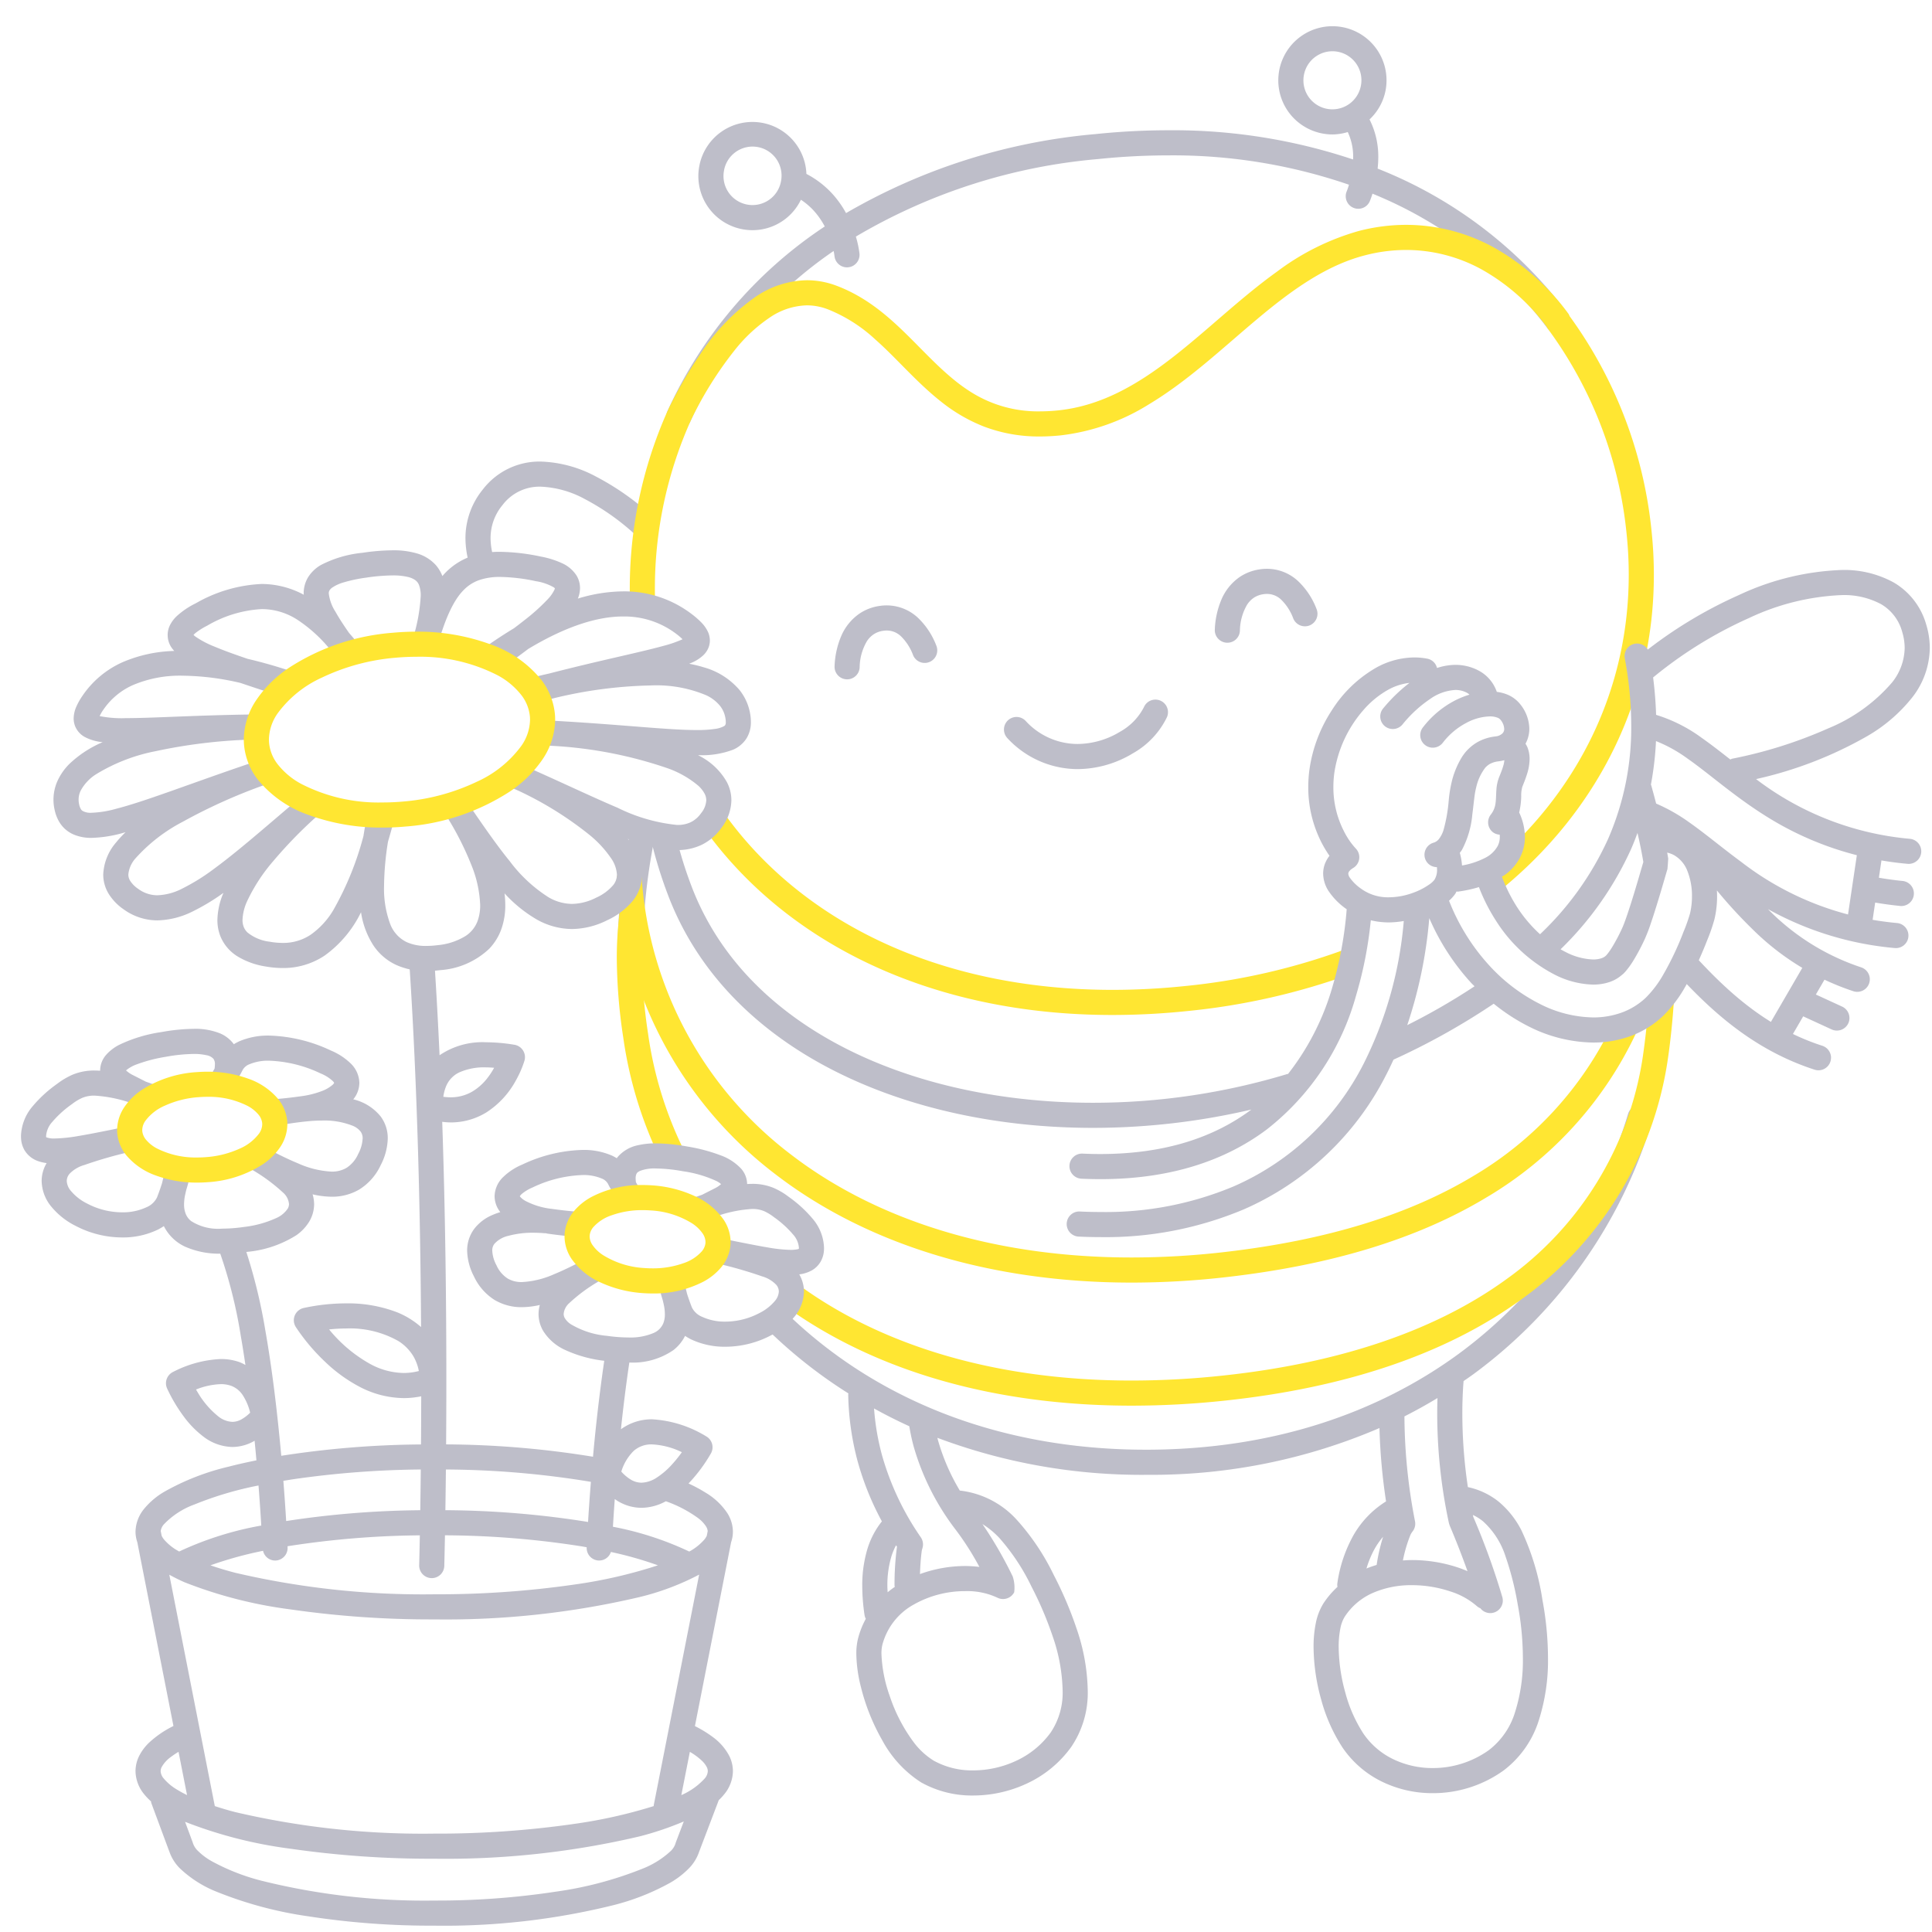 <svg xmlns="http://www.w3.org/2000/svg" width="200" height="200" fill="none"><path fill="#BEBEC9" d="M67.4 53.322a27.195 27.195 0 0 0-5.72-3.997 12.91 12.91 0 0 0-5.714-1.545 7.387 7.387 0 0 0-6 2.91 7.954 7.954 0 0 0-1.782 5.025c.007.966.159 1.926.45 2.847a1.3 1.3 0 0 0 2.486-.765 7.072 7.072 0 0 1-.337-2.082 5.331 5.331 0 0 1 1.222-3.412 4.793 4.793 0 0 1 3.96-1.923c1.593.068 3.148.501 4.546 1.267a24.659 24.659 0 0 1 5.16 3.618 1.3 1.3 0 0 0 1.729-1.943ZM65.176 86.429a64.3 64.3 0 0 0-1.243 13.048 1.302 1.302 0 0 0 2.23.893c.241-.247.374-.58.37-.924-.002-.112-.002-.23-.002-.352a61.699 61.699 0 0 1 1.194-12.153 1.3 1.3 0 0 0-2.548-.512Z"/><path fill="#FFE632" d="M70.614 118.698a39.677 39.677 0 0 1-3.522-11.666v-.003a53.727 53.727 0 0 1-.64-7.821c-.003-1.419.08-2.836.249-4.244a1.3 1.3 0 0 0-2.58-.314 37.44 37.44 0 0 0-.27 4.558c.023 2.745.246 5.485.668 8.199v-.004a42.273 42.273 0 0 0 3.754 12.427 1.299 1.299 0 0 0 1.737.604 1.299 1.299 0 0 0 .604-1.736Z"/><path fill="#BEBEC9" d="M92.838 160.242v-.006.006ZM151.509 142.968c.335-.232.673-.461 1.001-.7a50.649 50.649 0 0 0 18.503-26.165 1.3 1.3 0 1 0-2.483-.768 48.04 48.04 0 0 1-17.554 24.833c-8.418 6.15-19.23 9.831-31.964 9.905l-.38.001c-15.574-.005-28.311-5.441-37.314-14.248a1.296 1.296 0 0 0-.923-.371 1.303 1.303 0 0 0-1.192.815 1.303 1.303 0 0 0 .297 1.414 50.003 50.003 0 0 0 8.327 6.562c-.002.04-.021.075-.02.116.041 2.336.369 4.658.976 6.915v-.002a29.479 29.479 0 0 0 2.509 6.217 8.64 8.64 0 0 0-1.484 2.809 12.957 12.957 0 0 0-.547 3.892c.005 1.025.087 2.048.247 3.059.025.114.065.223.12.326a8.92 8.92 0 0 0-.813 2.075 6.372 6.372 0 0 0-.168 1.547c.021 1.145.177 2.283.463 3.391a21.593 21.593 0 0 0 2.225 5.569 11.791 11.791 0 0 0 4.01 4.347 10.753 10.753 0 0 0 5.402 1.363 13.152 13.152 0 0 0 5.555-1.241 11.706 11.706 0 0 0 4.59-3.784 9.967 9.967 0 0 0 1.71-5.89 20.717 20.717 0 0 0-1.15-6.352 38.918 38.918 0 0 0-2.365-5.556 24.298 24.298 0 0 0-3.765-5.644 9.375 9.375 0 0 0-5.958-3.1l-.003.001a21.462 21.462 0 0 1-2.28-5.284c-.016-.06-.026-.116-.041-.176a60.107 60.107 0 0 0 21.592 3.83l.394-.001a59.662 59.662 0 0 0 23.776-4.841c.068 2.542.296 5.078.682 7.591a9.932 9.932 0 0 0-3.383 3.521 14.368 14.368 0 0 0-1.662 4.973 1.23 1.23 0 0 0 .016.358 8.975 8.975 0 0 0-1.455 1.71 6.113 6.113 0 0 0-.794 2.073 12.033 12.033 0 0 0-.226 2.44c.019 1.828.28 3.645.778 5.404a17.256 17.256 0 0 0 2.244 5.04 10.484 10.484 0 0 0 4.125 3.526 11.961 11.961 0 0 0 5.194 1.161 12.533 12.533 0 0 0 7.319-2.342 10.409 10.409 0 0 0 3.675-5.258c.653-2.078.968-4.248.933-6.426a32.939 32.939 0 0 0-.575-5.97 26.061 26.061 0 0 0-2.166-7.194 9.442 9.442 0 0 0-2.346-2.972 7.605 7.605 0 0 0-3.207-1.522 52.015 52.015 0 0 1-.574-7.603v-.015c0-1.25.05-2.38.129-3.359Zm-58.65 17.154c-.006.041-.016.076-.021.118a29.701 29.701 0 0 0-.238 3.881c.007.051.018.101.03.151-.254.174-.501.36-.742.559-.009-.213-.027-.429-.027-.638-.016-1.052.128-2.1.427-3.109.123-.386.28-.759.471-1.116l.1.154Zm13.917 4.115a36.438 36.438 0 0 1 2.206 5.179c.625 1.782.97 3.651 1.02 5.54a7.39 7.39 0 0 1-1.228 4.382 9.119 9.119 0 0 1-3.578 2.938 10.545 10.545 0 0 1-4.449.994 8.178 8.178 0 0 1-4.092-1.009 7.612 7.612 0 0 1-2.128-1.986 16.91 16.91 0 0 1-2.41-4.668 14.561 14.561 0 0 1-.87-4.406 3.883 3.883 0 0 1 .09-.912 6.692 6.692 0 0 1 3.277-4.2 10.776 10.776 0 0 1 5.31-1.376 7.392 7.392 0 0 1 3.31.671 1.3 1.3 0 0 0 1.754-.551 3.672 3.672 0 0 0-.155-1.645 42.695 42.695 0 0 0-3.13-5.417 8.803 8.803 0 0 1 1.736 1.425 21.882 21.882 0 0 1 3.337 5.041Zm-12.204-14.535v.002a25.854 25.854 0 0 0 4.357 8.65l.015.019a29.039 29.039 0 0 1 2.443 3.835 12.55 12.55 0 0 0-1.463-.095c-1.6.004-3.187.286-4.69.835.03-.81.08-1.609.181-2.371l.001-.006c.015-.1.04-.2.073-.296a1.305 1.305 0 0 0-.163-1.128 28.483 28.483 0 0 1-4.034-8.552v-.002a25.12 25.12 0 0 1-.81-4.788 51.93 51.93 0 0 0 3.647 1.838c.11.658.248 1.338.443 2.059Zm54.237-4.977a48.076 48.076 0 0 0-.029 1.602v.015c.004 3.812.41 7.614 1.214 11.341l.072.228a87.12 87.12 0 0 1 1.849 4.735c-.316-.135-.64-.261-.976-.375a15.155 15.155 0 0 0-4.778-.775c-.309 0-.621.021-.933.041.175-.895.433-1.772.771-2.619h-.001c.062-.14.142-.272.239-.39a1.301 1.301 0 0 0 .244-1.047 57.614 57.614 0 0 1-1.094-10.857 51.911 51.911 0 0 0 3.422-1.899Zm-6.455 15.516a7.96 7.96 0 0 1 .825-1.156 18.579 18.579 0 0 0-.669 2.916c-.357.106-.709.23-1.054.371.218-.742.519-1.457.898-2.131Zm11.162-2.76a8.286 8.286 0 0 1 2.325 3.605 31.082 31.082 0 0 1 1.277 5.028c.343 1.809.52 3.647.53 5.489a17.803 17.803 0 0 1-.797 5.596 7.815 7.815 0 0 1-2.733 3.98 9.949 9.949 0 0 1-5.797 1.85 9.364 9.364 0 0 1-4.064-.903 7.879 7.879 0 0 1-3.109-2.651 14.731 14.731 0 0 1-1.885-4.27 18.106 18.106 0 0 1-.684-4.707 9.58 9.58 0 0 1 .173-1.912c.073-.421.22-.826.435-1.195a6.674 6.674 0 0 1 2.985-2.517 9.914 9.914 0 0 1 3.989-.778c1.342.001 2.676.217 3.949.639a7.677 7.677 0 0 1 2.759 1.517c.112.1.241.18.381.236a1.296 1.296 0 0 0 1.613.357 1.301 1.301 0 0 0 .658-1.515h-.001a74.78 74.78 0 0 0-3.007-8.304l-.04-.196c.374.173.724.392 1.043.651Z"/><path fill="#FFE632" d="M172.053 102.529a1.302 1.302 0 0 0-1.387 1.206 73.534 73.534 0 0 1-.623 5.789 34.567 34.567 0 0 1-14.044 22.858c-7.432 5.422-17.469 8.738-29.381 10.014a88.646 88.646 0 0 1-9.456.518c-13.826 0-25.487-3.487-34.085-9.616a1.303 1.303 0 0 0-2.043 1.273 1.303 1.303 0 0 0 .534.844c9.13 6.504 21.336 10.099 35.594 10.099 3.251-.004 6.5-.182 9.733-.533 12.225-1.313 22.703-4.719 30.636-10.498a37.198 37.198 0 0 0 15.076-24.523l.003-.024c.285-1.85.513-4.045.65-6.021a1.3 1.3 0 0 0-1.207-1.386Z"/><path fill="#FFE632" d="M63.84 91.148a41.918 41.918 0 0 0 16.49 30.456c9.41 7.21 22.173 11.169 36.822 11.17a86.724 86.724 0 0 0 9.931-.583c10.869-1.254 19.724-3.984 26.732-8.197a39.134 39.134 0 0 0 15.517-16.976 1.296 1.296 0 0 0-.612-1.733 1.296 1.296 0 0 0-1.733.611 36.522 36.522 0 0 1-14.511 15.87c-6.599 3.968-15.084 6.619-25.69 7.842a84.066 84.066 0 0 1-9.634.566c-14.187 0-26.376-3.837-35.24-10.633a39.301 39.301 0 0 1-15.48-28.613 1.299 1.299 0 1 0-2.591.22Z"/><path fill="#BEBEC9" d="M162.271 32.42a45.41 45.41 0 0 0-19.659-14.965c.038-.37.066-.751.067-1.156a8.486 8.486 0 0 0-.906-3.934 5.563 5.563 0 0 0 1.642-2.909 5.599 5.599 0 0 0-5.436-6.742 5.606 5.606 0 0 0-5.205 3.414 5.598 5.598 0 0 0 1.163 6.115 5.624 5.624 0 0 0 3.999 1.675 5.54 5.54 0 0 0 1.583-.248c.384.822.576 1.722.56 2.629 0 .071-.007.14-.008.21a58.754 58.754 0 0 0-19.12-3.025 73.61 73.61 0 0 0-7.54.396 62.072 62.072 0 0 0-25.828 8.18c-.36-.66-.791-1.279-1.284-1.848a9.691 9.691 0 0 0-2.82-2.209 5.591 5.591 0 0 0-4.612-5.293h-.001a5.595 5.595 0 0 0-6.486 4.544 5.594 5.594 0 0 0 4.546 6.489 5.562 5.562 0 0 0 5.984-3.066c.53.35 1.012.768 1.431 1.245.404.467.752.978 1.039 1.524-.038.026-.079.048-.116.073a45.327 45.327 0 0 0-16.165 19.034 1.302 1.302 0 0 0 1.65 1.751 1.3 1.3 0 0 0 .723-.688 42.66 42.66 0 0 1 14.823-17.633c.008.042.023.1.03.137.025.133.04.236.05.301l.008.069.002.012a1.3 1.3 0 0 0 2.588-.251c-.074-.596-.2-1.184-.374-1.759a59.243 59.243 0 0 1 25.078-8.026 71.02 71.02 0 0 1 7.274-.382 56.155 56.155 0 0 1 18.694 3.038c-.049.163-.095.308-.132.413l-.071.196-.017.043-.003.007h.001a1.3 1.3 0 1 0 2.399 1c.011-.031.122-.3.258-.731a42.789 42.789 0 0 1 18.106 13.924 1.299 1.299 0 0 0 2.329-.59 1.3 1.3 0 0 0-.244-.964Zm-24.335-21.102a2.998 2.998 0 0 1-2.943-3.612v-.001a2.99 2.99 0 0 1 1.291-1.905 3 3 0 0 1 4.585 3.127 3.002 3.002 0 0 1-2.933 2.391Zm-57.084 7.43a2.997 2.997 0 0 1-3.475 2.434 3.003 3.003 0 0 1-2.437-3.472v-.004a3.002 3.002 0 1 1 5.912 1.042Z"/><path fill="#FFE632" d="M139.077 98.343a66.996 66.996 0 0 1-16.47 3.739 72.563 72.563 0 0 1-7.442.389c-18.202-.006-32.377-7.22-40.3-18.418a1.3 1.3 0 1 0-2.123 1.501c8.474 11.983 23.545 19.524 42.423 19.517a75.18 75.18 0 0 0 7.708-.403 69.555 69.555 0 0 0 17.108-3.888 1.298 1.298 0 0 0 .085-2.394 1.3 1.3 0 0 0-.989-.043Z"/><path fill="#BEBEC9" d="M88.991 69.088a5.49 5.49 0 0 1 .735-2.684c.183-.293.425-.544.711-.738.301-.196.642-.322.999-.368.12-.017.24-.026.361-.027.555.001 1.088.22 1.483.61.55.546.972 1.205 1.238 1.932a1.3 1.3 0 0 0 2.412-.973 7.823 7.823 0 0 0-1.898-2.88 4.74 4.74 0 0 0-3.97-1.235A4.994 4.994 0 0 0 89 63.5a5.402 5.402 0 0 0-1.94 2.399 8.802 8.802 0 0 0-.665 3.062 1.3 1.3 0 0 0 2.597.127ZM128.354 65.3a5.502 5.502 0 0 1 .735-2.685c.184-.292.426-.544.711-.738.301-.196.643-.321.999-.367a2.5 2.5 0 0 1 .361-.027c.555.001 1.088.22 1.483.61a5.266 5.266 0 0 1 1.237 1.932 1.304 1.304 0 0 0 1.692.717 1.302 1.302 0 0 0 .72-1.69 7.82 7.82 0 0 0-1.898-2.88 4.736 4.736 0 0 0-3.968-1.235 4.998 4.998 0 0 0-2.064.774 5.396 5.396 0 0 0-1.939 2.4 8.81 8.81 0 0 0-.666 3.061 1.302 1.302 0 0 0 1.235 1.362 1.299 1.299 0 0 0 1.363-1.235h-.001ZM104.301 76.43a9.93 9.93 0 0 0 7.256 3.188 11.183 11.183 0 0 0 5.744-1.649 8.586 8.586 0 0 0 3.509-3.744 1.302 1.302 0 0 0-1.688-1.708 1.3 1.3 0 0 0-.708.698 6.108 6.108 0 0 1-2.464 2.532 8.598 8.598 0 0 1-4.393 1.27 7.302 7.302 0 0 1-5.387-2.394 1.296 1.296 0 0 0-1.415-.313 1.296 1.296 0 0 0-.825 1.193 1.302 1.302 0 0 0 .371.927Z"/><path fill="#FFE632" d="M170.976 55.045a45.523 45.523 0 0 0-8.495-22.324 1.277 1.277 0 0 0-.109-.227 24.176 24.176 0 0 0-7.789-6.908 18.87 18.87 0 0 0-9.017-2.31 19.548 19.548 0 0 0-4.909.636 25.634 25.634 0 0 0-8.443 4.194c-3.85 2.76-7.312 6.18-10.936 8.975-3.629 2.803-7.36 4.952-11.748 5.403-.626.066-1.254.099-1.883.1a12.963 12.963 0 0 1-6.19-1.458c-2.566-1.334-4.608-3.495-6.822-5.73-2.212-2.22-4.62-4.523-8.019-5.81a8.676 8.676 0 0 0-3.08-.576 9.69 9.69 0 0 0-5.254 1.672 21.77 21.77 0 0 0-5.761 5.938 45.476 45.476 0 0 0-3.346 5.768c-.015.03-.013.064-.025.095-.014.026-.038.043-.05.07a45.087 45.087 0 0 0-3.906 18.48c0 .459.006.918.02 1.377a1.303 1.303 0 0 0 1.338 1.264 1.299 1.299 0 0 0 1.261-1.341c-.013-.434-.02-.867-.02-1.3a42.49 42.49 0 0 1 3.68-17.416c.006-.016.004-.033.01-.05.007-.012.02-.019.025-.032a38.368 38.368 0 0 1 4.663-7.43 16.124 16.124 0 0 1 3.517-3.236 7.101 7.101 0 0 1 3.847-1.259 6.07 6.07 0 0 1 2.163.41 15.812 15.812 0 0 1 4.907 3.116c2.228 1.963 4.243 4.416 6.83 6.454a17.03 17.03 0 0 0 4.426 2.568 15.932 15.932 0 0 0 5.786 1.026c.718-.001 1.435-.04 2.149-.114a22.027 22.027 0 0 0 9.134-3.212c4.102-2.462 7.643-5.842 11.212-8.826 3.568-2.994 7.138-5.566 11.167-6.603a16.95 16.95 0 0 1 4.257-.553 16.26 16.26 0 0 1 7.782 1.998 21.461 21.461 0 0 1 6.776 5.966c.018.046.039.09.063.133a42.9 42.9 0 0 1 8.203 21.339c.144 1.393.217 2.794.217 4.195-.006 11.866-5.249 22.697-14.857 30.565a1.296 1.296 0 0 0 .208 2.152 1.304 1.304 0 0 0 1.438-.14c10.167-8.305 15.818-19.932 15.811-32.577 0-1.49-.077-2.98-.231-4.462Z"/><path fill="#BEBEC9" d="M5.657 83.84v-.004.004ZM77.667 73.957v-.001a5.397 5.397 0 0 0-1.115-2.53 7.502 7.502 0 0 0-3.696-2.345 13.688 13.688 0 0 0-1.517-.37c.097-.04.203-.079.295-.121.439-.188.841-.45 1.19-.776.192-.187.35-.406.466-.647.128-.269.195-.563.195-.86a2.187 2.187 0 0 0-.192-.882 3.47 3.47 0 0 0-.685-.982 8.275 8.275 0 0 0-.97-.85 11.489 11.489 0 0 0-7.13-2.375c-1.59.021-3.168.273-4.686.746.141-.345.216-.714.222-1.087 0-.455-.123-.902-.357-1.291a3.448 3.448 0 0 0-1.5-1.28 9.221 9.221 0 0 0-2.2-.69 21.439 21.439 0 0 0-4.177-.49 9.027 9.027 0 0 0-3.188.516 6.88 6.88 0 0 0-2.827 1.994 3.807 3.807 0 0 0-.69-1.15 4.194 4.194 0 0 0-1.922-1.19 8.576 8.576 0 0 0-2.546-.329 22.08 22.08 0 0 0-3.127.26 11.81 11.81 0 0 0-4.293 1.264c-.53.304-.98.731-1.31 1.245a3.2 3.2 0 0 0-.471 1.702c0 .044.011.086.013.13a9.259 9.259 0 0 0-4.35-1.115 14.97 14.97 0 0 0-6.833 2 8.37 8.37 0 0 0-1.987 1.345 3.376 3.376 0 0 0-.645.845 2.303 2.303 0 0 0 .15 2.432c.079.108.164.212.255.311a14.46 14.46 0 0 0-5.295 1.14 9.873 9.873 0 0 0-4.22 3.52 6.824 6.824 0 0 0-.626 1.115c-.171.38-.264.791-.273 1.208-.001.288.055.575.165.841.196.453.534.83.964 1.071.58.305 1.214.491 1.866.546h.01a11.53 11.53 0 0 0-3.411 2.219 6.052 6.052 0 0 0-1.231 1.717 4.737 4.737 0 0 0-.333 3.075c.09.435.25.853.474 1.237.34.575.852 1.03 1.464 1.301a4.61 4.61 0 0 0 1.898.36 13.094 13.094 0 0 0 3.143-.484c.115-.03.245-.07.363-.101-.345.328-.668.678-.969 1.047a5.436 5.436 0 0 0-1.342 3.328c0 .712.199 1.41.572 2.015a5.44 5.44 0 0 0 1.541 1.592 5.955 5.955 0 0 0 3.504 1.145 8.59 8.59 0 0 0 3.642-.926 21.902 21.902 0 0 0 3.188-1.925 7.463 7.463 0 0 0-.628 2.801c-.005.593.105 1.18.326 1.731a4.398 4.398 0 0 0 1.751 2.042c.887.534 1.87.889 2.894 1.045.587.107 1.181.162 1.777.164a7.718 7.718 0 0 0 4.337-1.277 11.925 11.925 0 0 0 3.783-4.5 8.62 8.62 0 0 0 1.312 3.483 5.749 5.749 0 0 0 2.273 1.948 7.352 7.352 0 0 0 3.195.657c.483-.002.966-.034 1.446-.095a8.176 8.176 0 0 0 5.044-2.21 5.733 5.733 0 0 0 1.276-2.09 7.338 7.338 0 0 0 .388-2.436 10.486 10.486 0 0 0-.077-1.21c.02.02.038.043.057.063a14.114 14.114 0 0 0 3.221 2.608 7.502 7.502 0 0 0 3.707 1.021 8.263 8.263 0 0 0 3.656-.917 7.47 7.47 0 0 0 2.617-1.98 4.34 4.34 0 0 0 .977-2.728 5.842 5.842 0 0 0-1.052-3.153c-.121-.187-.277-.37-.416-.554a15.15 15.15 0 0 0 5.098 1.158 5.769 5.769 0 0 0 2.55-.546c.81-.403 1.506-1 2.03-1.736a4.868 4.868 0 0 0 1.038-2.874 4.08 4.08 0 0 0-.46-1.866 6.773 6.773 0 0 0-2.477-2.52c-.157-.1-.345-.19-.513-.285a9.065 9.065 0 0 0 3.647-.571c.55-.24 1.02-.635 1.352-1.136a3.15 3.15 0 0 0 .471-1.725 4.9 4.9 0 0 0-.066-.782Zm-2.594 1.103a.387.387 0 0 1-.134.117c-.289.15-.603.244-.926.28-.625.088-1.256.127-1.888.117-3.007.004-7.987-.586-14.802-.959-.33-.026-.642-.06-.978-.084a1.292 1.292 0 0 0-.605 2.477c.164.089.346.14.533.152.358.018.689.039 1.037.058a44.046 44.046 0 0 1 11.784 2.306 10.184 10.184 0 0 1 3.185 1.807c.266.235.489.515.659.827.113.21.173.445.175.684-.03.491-.219.96-.536 1.337-.272.396-.64.717-1.067.934-.444.203-.928.3-1.415.285a17.789 17.789 0 0 1-6.158-1.779c-2.546-1.075-5.65-2.562-9.356-4.203-.303-.147-.594-.296-.907-.442a1.299 1.299 0 0 0-1.78 1.625 1.3 1.3 0 0 0 .683.732l.174.084c.043.034.087.065.134.094l.802.355a36.105 36.105 0 0 1 7.384 4.603 11.338 11.338 0 0 1 2.16 2.341c.373.508.593 1.111.634 1.74-.002.408-.149.802-.415 1.111a4.94 4.94 0 0 1-1.724 1.262 5.669 5.669 0 0 1-2.511.651 4.895 4.895 0 0 1-2.435-.689 15.156 15.156 0 0 1-4.004-3.724c-1.291-1.584-2.658-3.547-4.147-5.73-.11-.185-.214-.369-.328-.554a1.268 1.268 0 0 0-.444-.418 1.293 1.293 0 0 0-1.822 1.782l.408.598c.9 1.474 1.675 3.02 2.318 4.622.566 1.342.886 2.775.946 4.23a4.753 4.753 0 0 1-.241 1.578 3.148 3.148 0 0 1-1.258 1.618 6.664 6.664 0 0 1-2.932.961 9.026 9.026 0 0 1-1.123.075 4.771 4.771 0 0 1-2.076-.404 3.432 3.432 0 0 1-1.706-1.925 10.503 10.503 0 0 1-.613-3.929c.021-1.522.158-3.04.409-4.542.206-.702.41-1.42.609-2.157a1.281 1.281 0 0 0-.648-1.461 1.265 1.265 0 0 0-.556-.283 1.3 1.3 0 0 0-1.533 1.016c-.16.793-.296 1.56-.416 2.316a31.778 31.778 0 0 1-3.106 7.641 8.266 8.266 0 0 1-2.358 2.57c-.86.57-1.873.865-2.905.847a7.492 7.492 0 0 1-1.32-.123 4.472 4.472 0 0 1-2.301-.946 1.596 1.596 0 0 1-.395-.565 1.955 1.955 0 0 1-.133-.748c.03-.676.196-1.34.485-1.952a18.052 18.052 0 0 1 2.704-4.142 46.202 46.202 0 0 1 4.28-4.43l.436-.371c.145-.126.26-.283.336-.46a1.294 1.294 0 0 0-2.012-1.565c-.185.166-.362.332-.542.497-3.38 2.871-6.212 5.355-8.59 7.099A21.09 21.09 0 0 1 18.837 92c-.785.408-1.65.64-2.534.678a3.33 3.33 0 0 1-2-.667h-.001a2.881 2.881 0 0 1-.821-.819 1.239 1.239 0 0 1-.195-.666 2.934 2.934 0 0 1 .78-1.712 17.211 17.211 0 0 1 4.865-3.752 56.629 56.629 0 0 1 8.325-3.758c.168-.056.323-.111.494-.168a1.291 1.291 0 0 0-.396-2.519c-.08.003-.161.013-.24.03-.063.003-.125.01-.187.023l-.025.008c-.024.008-.05.002-.074.011-.129.047-.25.095-.377.142-4.297 1.444-7.852 2.77-10.673 3.732-1.462.5-2.728.9-3.787 1.17-.814.233-1.653.368-2.5.403a1.657 1.657 0 0 1-.957-.201.598.598 0 0 1-.172-.192 1.559 1.559 0 0 1-.168-.464v-.005a2.135 2.135 0 0 1 .152-1.414 4.578 4.578 0 0 1 1.656-1.743 18.542 18.542 0 0 1 6.1-2.353 54.79 54.79 0 0 1 9.79-1.198l.586-.01a1.3 1.3 0 0 0-.029-2.6c-.17.003-.326.007-.493.009-.008 0-.015-.004-.023-.004l-.108.006c-5.73.083-10.054.375-12.8.374a11.54 11.54 0 0 1-2.71-.211c.103-.221.225-.433.366-.632a7.253 7.253 0 0 1 3.128-2.6 12.467 12.467 0 0 1 5.125-.95c2.01.029 4.011.28 5.966.752 1.222.415 2.552.85 3.972 1.32a1.278 1.278 0 0 0 1.1-.155 1.276 1.276 0 0 0 .809-.798 1.3 1.3 0 0 0-.826-1.642 49.306 49.306 0 0 0-4.323-1.223c-1.343-.457-2.518-.88-3.455-1.278a9.588 9.588 0 0 1-1.937-1.02 1.99 1.99 0 0 1-.208-.178c.078-.085.163-.164.255-.235.369-.28.764-.526 1.179-.732a12.474 12.474 0 0 1 5.633-1.706c1.329.006 2.627.4 3.735 1.135a15.129 15.129 0 0 1 3.223 2.902c.245.35.498.707.768 1.08a1.3 1.3 0 0 0 1.815.293 1.533 1.533 0 0 0 .28-2.01c-.264-.331-.525-.628-.786-.932-.574-.823-1.055-1.559-1.402-2.185a4.457 4.457 0 0 1-.697-1.898.587.587 0 0 1 .083-.335.998.998 0 0 1 .264-.268 4.103 4.103 0 0 1 1.2-.548 15.19 15.19 0 0 1 2.302-.486c.91-.143 1.83-.22 2.753-.234a6.502 6.502 0 0 1 1.629.17c.232.056.454.148.657.274.202.127.358.314.447.536a3 3 0 0 1 .182 1.159 18.172 18.172 0 0 1-.8 4.376 1.3 1.3 0 0 0 .912 1.596 1.573 1.573 0 0 0 1.69-1.054h-.001c.784-2.73 1.635-4.503 2.592-5.488.44-.471.984-.834 1.588-1.059a6.456 6.456 0 0 1 2.277-.352c1.233.027 2.46.174 3.663.44a5.33 5.33 0 0 1 1.828.622c.052.032.099.071.139.117a.594.594 0 0 1-.046.147 3.787 3.787 0 0 1-.68.969 20.604 20.604 0 0 1-2.465 2.214c-.324.257-.671.523-1.029.794-.942.573-1.899 1.189-2.887 1.894a1.298 1.298 0 0 0-.302 1.814 1.779 1.779 0 0 0 2.115.316c.893-.648 1.74-1.27 2.539-1.874 3.86-2.324 7.153-3.367 9.823-3.36a8.865 8.865 0 0 1 5.551 1.841c.211.158.41.33.597.516-.62.278-1.262.502-1.92.669-2.44.683-6.514 1.493-11.893 2.88-.548.123-1.105.256-1.671.396a1.292 1.292 0 0 0 .193 2.543c.187.037.38.032.564-.015.516-.138 1.01-.266 1.504-.393a45.981 45.981 0 0 1 9.902-1.297c1.987-.095 3.97.256 5.804 1.029a4.05 4.05 0 0 1 1.381 1.062c.307.382.507.838.58 1.323v-.001c.02.121.032.244.033.368a.58.58 0 0 1-.06.321Z"/><path fill="#FFE632" d="M25.253 76.983v-.001l-.001-.002.001.003ZM57.456 74.08v-.001a6.873 6.873 0 0 0-1.421-3.704 11.725 11.725 0 0 0-5.295-3.685 21.786 21.786 0 0 0-7.65-1.3c-.796 0-1.608.037-2.43.113a22.915 22.915 0 0 0-10.73 3.616 12.434 12.434 0 0 0-3.374 3.314 7.451 7.451 0 0 0-1.318 4.117c0 .144.005.288.015.432a6.87 6.87 0 0 0 1.42 3.703 11.719 11.719 0 0 0 5.293 3.685 21.778 21.778 0 0 0 7.65 1.3c.796 0 1.608-.037 2.432-.113a22.913 22.913 0 0 0 10.73-3.616 12.44 12.44 0 0 0 3.373-3.315 7.452 7.452 0 0 0 1.318-4.116c0-.14-.004-.284-.013-.43Zm-3.474 3.113a11.61 11.61 0 0 1-4.614 3.73 21.842 21.842 0 0 1-7.558 2.045c-.745.068-1.478.102-2.194.102a17.505 17.505 0 0 1-8.457-1.934 7.764 7.764 0 0 1-2.41-2.015 4.262 4.262 0 0 1-.902-2.31v-.003l-.009-.258a4.858 4.858 0 0 1 .888-2.683 11.606 11.606 0 0 1 4.613-3.73 21.843 21.843 0 0 1 7.559-2.045 23.866 23.866 0 0 1 2.192-.102c2.937-.075 5.845.59 8.458 1.934a7.771 7.771 0 0 1 2.41 2.016c.524.663.838 1.468.903 2.31l.008.26a4.858 4.858 0 0 1-.887 2.683Z"/><path fill="#BEBEC9" d="M84.117 126.155a12.982 12.982 0 0 0-2.457-2.25 7.457 7.457 0 0 0-1.592-.94 5.7 5.7 0 0 0-2.212-.413 8.29 8.29 0 0 0-.515.02v-.005a2.447 2.447 0 0 0-.619-1.586 5.43 5.43 0 0 0-2.167-1.397 17.658 17.658 0 0 0-3.414-.899 19.22 19.22 0 0 0-3.237-.324 8.04 8.04 0 0 0-1.875.195 3.753 3.753 0 0 0-2.114 1.247c-.025.031-.04.066-.064.097a4.863 4.863 0 0 0-.52-.281 7.348 7.348 0 0 0-3.027-.579 15.477 15.477 0 0 0-6.218 1.505 6.416 6.416 0 0 0-2.016 1.319 2.84 2.84 0 0 0-.87 1.971 2.68 2.68 0 0 0 .59 1.64l.003.003a7.424 7.424 0 0 0-.913.339 4.635 4.635 0 0 0-1.766 1.365 3.727 3.727 0 0 0-.755 2.291c.027.923.265 1.827.697 2.644a5.736 5.736 0 0 0 2.15 2.458c.86.504 1.842.762 2.839.743a8.681 8.681 0 0 0 1.837-.227 3.642 3.642 0 0 0-.132.927 3.48 3.48 0 0 0 .474 1.746 5.188 5.188 0 0 0 2.287 1.986c1.258.576 2.599.95 3.973 1.11.023.003.044.004.067.008a182.87 182.87 0 0 0-1.163 9.933 97.328 97.328 0 0 0-15.206-1.279c.014-2.04.024-4.266.024-6.66 0-7.719-.098-17.071-.427-26.732.283.036.568.057.853.063a7.011 7.011 0 0 0 3.731-1.046 9.047 9.047 0 0 0 3.07-3.355c.356-.634.645-1.303.862-1.997a1.302 1.302 0 0 0-1.042-1.642 18.567 18.567 0 0 0-2.94-.259 7.892 7.892 0 0 0-4.809 1.345c-.15-3.27-.327-6.539-.54-9.758a1.3 1.3 0 0 0-2.595.173c.852 12.815 1.151 26.466 1.22 37.723a8.632 8.632 0 0 0-2.503-1.538 14.197 14.197 0 0 0-5.266-.915 20.977 20.977 0 0 0-4.377.477 1.304 1.304 0 0 0-1.022 1.376 1.3 1.3 0 0 0 .195.587 20.629 20.629 0 0 0 3.063 3.633c1.04 1 2.213 1.852 3.486 2.532a10.042 10.042 0 0 0 4.64 1.202 8.78 8.78 0 0 0 1.8-.189c-.004 1.766-.011 3.428-.023 4.986-4.845.035-9.68.428-14.466 1.176a215.83 215.83 0 0 0-.248-2.58c-.339-3.312-.79-6.923-1.387-10.316a56.1 56.1 0 0 0-1.98-8.206c.04-.006.077-.007.118-.013a11.492 11.492 0 0 0 5.044-1.71 4.661 4.661 0 0 0 1.371-1.459c.315-.54.482-1.153.483-1.778a3.715 3.715 0 0 0-.156-1.005 9.02 9.02 0 0 0 1.95.247 5.528 5.528 0 0 0 2.901-.76 5.86 5.86 0 0 0 2.2-2.514c.45-.85.699-1.792.729-2.753a3.761 3.761 0 0 0-.737-2.284 5.176 5.176 0 0 0-2.774-1.757c-.02-.006-.042-.009-.063-.015.01-.013.024-.022.034-.035.38-.473.59-1.059.599-1.665a2.885 2.885 0 0 0-.885-2.002 6.583 6.583 0 0 0-2.063-1.35 15.915 15.915 0 0 0-6.385-1.546 7.55 7.55 0 0 0-3.1.593c-.193.089-.38.19-.559.302a3.442 3.442 0 0 0-1.42-1.12 6.845 6.845 0 0 0-2.745-.473 19.727 19.727 0 0 0-3.324.333c-1.517.215-2.993.66-4.375 1.32-.51.256-.967.606-1.348 1.03a2.481 2.481 0 0 0-.629 1.608c0 .016.005.03.006.045a9.458 9.458 0 0 0-.573-.022 5.824 5.824 0 0 0-2.263.422 7.586 7.586 0 0 0-1.628.963 13.308 13.308 0 0 0-2.524 2.309 4.968 4.968 0 0 0-1.213 3.089l.006.2c.015.435.133.859.344 1.239.325.552.84.967 1.45 1.166.278.094.565.16.856.196a3.64 3.64 0 0 0-.517 1.845c.02.962.365 1.889.976 2.632a7.713 7.713 0 0 0 2.545 2.024 10.43 10.43 0 0 0 4.813 1.196 8.334 8.334 0 0 0 3.64-.782c.234-.116.46-.247.677-.393a4.616 4.616 0 0 0 2.195 2.128 8.701 8.701 0 0 0 3.645.727 49.724 49.724 0 0 1 2.118 8.479c.175.996.335 2.017.486 3.044a4.938 4.938 0 0 0-.588-.287 5.675 5.675 0 0 0-1.966-.33c-1.72.082-3.401.536-4.928 1.332a1.302 1.302 0 0 0-.633 1.699 16.506 16.506 0 0 0 1.718 2.902c.574.792 1.26 1.496 2.036 2.09a5.084 5.084 0 0 0 3.01 1.081 4.564 4.564 0 0 0 2.204-.587c.033-.017.064-.041.097-.06.068.693.132 1.371.19 2.03-1 .204-1.97.418-2.871.654a25.215 25.215 0 0 0-6.704 2.62 7.814 7.814 0 0 0-2.066 1.763c-.55.667-.86 1.5-.877 2.365.004.366.067.73.187 1.076l3.741 19.024a10.45 10.45 0 0 0-2.522 1.723 5.096 5.096 0 0 0-1.007 1.334 3.568 3.568 0 0 0-.399 1.618c.018.865.327 1.698.877 2.365.222.274.466.53.73.765.004.053.013.106.024.159l1.849 4.981.004-.001c.223.672.6 1.282 1.1 1.783a11.891 11.891 0 0 0 3.842 2.442 40.653 40.653 0 0 0 9.458 2.532c4.315.665 8.676.988 13.042.968a72.856 72.856 0 0 0 18.538-2.119 24.32 24.32 0 0 0 5.899-2.33c.71-.407 1.36-.91 1.934-1.493.49-.5.856-1.107 1.07-1.773l.003.001 2.01-5.282c.21-.197.406-.408.586-.633.55-.667.86-1.5.877-2.365a3.561 3.561 0 0 0-.388-1.598 5.698 5.698 0 0 0-1.637-1.893 12.198 12.198 0 0 0-1.908-1.174l3.746-19.032c.12-.347.183-.711.187-1.078a3.654 3.654 0 0 0-.564-1.915 6.974 6.974 0 0 0-2.289-2.156c-.56-.349-1.142-.66-1.743-.933a16.23 16.23 0 0 0 2.326-3.124 1.3 1.3 0 0 0-.512-1.766 12.037 12.037 0 0 0-5.584-1.756 5.409 5.409 0 0 0-3.227 1.033c.235-2.229.525-4.583.87-6.91a7.38 7.38 0 0 0 4.579-1.297c.5-.393.906-.892 1.19-1.461.2.133.408.253.623.361a8.13 8.13 0 0 0 3.552.763 10.177 10.177 0 0 0 4.693-1.165 7.536 7.536 0 0 0 2.484-1.977 4.208 4.208 0 0 0 .957-2.58 3.565 3.565 0 0 0-.486-1.769 3.555 3.555 0 0 0 1.326-.428 2.47 2.47 0 0 0 .892-.899c.208-.374.325-.792.34-1.219v-.009l.005-.189a4.867 4.867 0 0 0-1.186-3.024Zm-37.962-13.646a2.744 2.744 0 0 1 1.415-1.507 6.316 6.316 0 0 1 2.743-.508c.267 0 .555.022.841.04a7.71 7.71 0 0 1-.627.973 5.712 5.712 0 0 1-1.591 1.465 4.385 4.385 0 0 1-2.304.621 5.721 5.721 0 0 1-.74-.055c.046-.352.135-.698.264-1.029Zm-4.35 29.622a7.462 7.462 0 0 1-3.441-.909 14.688 14.688 0 0 1-4.023-3.274c-.102-.116-.18-.215-.274-.325a17.1 17.1 0 0 1 1.753-.099c1.887-.079 3.76.369 5.407 1.293.648.401 1.19.953 1.58 1.607.265.468.452.976.552 1.504-.508.132-1.03.2-1.554.203Zm-16.548-15.117c-.748.11-1.503.169-2.26.174a5.175 5.175 0 0 1-3.198-.775 1.795 1.795 0 0 1-.553-.707 2.563 2.563 0 0 1-.192-1.037c.004-.356.047-.711.127-1.057l.001-.004c.036-.162.07-.299.105-.45.165-.532.279-.967.353-1.291.005-.058.007-.115.004-.172a1.294 1.294 0 0 0-2.507-.64c-.118.416-.236.894-.356 1.404-.133.423-.301.916-.527 1.497a2.122 2.122 0 0 1-1.112 1.027 5.779 5.779 0 0 1-2.497.517 7.832 7.832 0 0 1-3.607-.899 5.181 5.181 0 0 1-1.7-1.32 1.715 1.715 0 0 1-.428-1.033c.007-.299.13-.584.344-.794.412-.405.92-.699 1.478-.853a44.2 44.2 0 0 1 4.828-1.383c.196-.046.379-.137.532-.268a1.292 1.292 0 0 0-1.008-2.342c-.485.118-1.017.235-1.597.351-1.259.251-2.399.479-3.382.641-.796.146-1.602.232-2.41.254-.31.02-.62-.022-.913-.123l-.008-.057v-.006l-.002-.066c.042-.548.27-1.066.645-1.467a10.84 10.84 0 0 1 2.032-1.837h.001c.33-.261.692-.48 1.076-.652a3.188 3.188 0 0 1 1.274-.227c1.468.093 2.913.415 4.282.954.135.068.258.134.396.201.163.078.34.121.52.127.095.035.181.064.278.101a1.299 1.299 0 0 0 1.675-.76 1.301 1.301 0 0 0-.76-1.674 46.203 46.203 0 0 0-1.095-.395l-1.305-.663a2.956 2.956 0 0 1-.746-.503c.342-.28.73-.496 1.148-.638a15.626 15.626 0 0 1 2.971-.769c.95-.179 1.913-.278 2.879-.295.44-.009.88.034 1.312.127.279.039.538.168.736.369a.93.93 0 0 1 .155.614 3.122 3.122 0 0 1-.034.409c-.117.202-.238.417-.357.655a1.297 1.297 0 0 0 1.075 1.878 1.287 1.287 0 0 0 .945-.318c.128-.113.233-.25.31-.403.062-.127.146-.263.221-.395.104-.123.183-.264.234-.416l.009-.016a9.53 9.53 0 0 0 .474-.855v.002c.162-.276.415-.485.716-.592a4.99 4.99 0 0 1 2.028-.361c1.846.068 3.659.517 5.323 1.319.463.184.889.45 1.257.786a.75.75 0 0 1 .145.19.734.734 0 0 1-.176.215c-.344.287-.738.51-1.162.657a9.418 9.418 0 0 1-2.065.509c-.931.131-1.762.225-2.498.286a1.3 1.3 0 0 0-1.189 1.403c.016.087.04.172.074.253v.003a1.42 1.42 0 0 0 1.516 1.037 32.901 32.901 0 0 1 2.99-.407c.405-.036.827-.056 1.248-.056 1.1-.039 2.195.15 3.218.555.3.125.565.323.771.574.155.211.234.468.222.73a3.788 3.788 0 0 1-.464 1.608v-.001a3.267 3.267 0 0 1-1.21 1.435 2.945 2.945 0 0 1-1.557.385 9.629 9.629 0 0 1-3.454-.852c-1.282-.524-2.622-1.227-3.886-1.892a1.3 1.3 0 0 0-1.756.547 1.72 1.72 0 0 0 .662 1.88 18.075 18.075 0 0 1 3.436 2.499c.346.299.563.721.605 1.176a.936.936 0 0 1-.136.48c-.305.445-.734.79-1.233.994a11.045 11.045 0 0 1-3.291.898Zm-.245 19.908c-.29.17-.62.262-.957.268a2.518 2.518 0 0 1-1.47-.575 9.045 9.045 0 0 1-2.093-2.434c-.075-.12-.135-.227-.2-.339a7.613 7.613 0 0 1 2.56-.556c.365-.006.728.052 1.073.172a2.46 2.46 0 0 1 1.198.961c.361.558.622 1.174.772 1.822a4.13 4.13 0 0 1-.883.681Zm21.147 5.2a94.464 94.464 0 0 1 15.009 1.278 237.88 237.88 0 0 0-.293 4.156l-.212-.038a96.166 96.166 0 0 0-14.557-1.184c.019-1.238.037-2.645.053-4.212Zm-15.76 1.002a97.565 97.565 0 0 1 13.16-1.002c-.016 1.567-.035 2.98-.053 4.215a96.445 96.445 0 0 0-13.881 1.121 238.52 238.52 0 0 0-.291-4.162c.352-.058.703-.117 1.066-.172Zm-1.873 8.421a1.298 1.298 0 0 0 1.245-1.353l-.006-.126a93.49 93.49 0 0 1 13.697-1.129l-.035 1.701c-.02.909-.033 1.392-.033 1.393a1.302 1.302 0 0 0 1.264 1.335 1.297 1.297 0 0 0 1.335-1.264c0-.003.03-1.141.069-3.168 4.747.023 9.485.407 14.174 1.149.17.028.33.06.497.089v.019a1.295 1.295 0 0 0 .75 1.234 1.28 1.28 0 0 0 1.758-.765c1.652.351 3.277.812 4.866 1.381a49.882 49.882 0 0 1-8.607 1.985 99.205 99.205 0 0 1-14.55 1.015 85.341 85.341 0 0 1-20.616-2.232c-.92-.241-1.77-.498-2.548-.767a39.192 39.192 0 0 1 5.446-1.502 1.28 1.28 0 0 0 1.294 1.005Zm-11.571-2.205a1.93 1.93 0 0 1-.222-.359l-.096-.491c.039-.252.149-.488.318-.68a8.299 8.299 0 0 1 3.177-2.068 35.707 35.707 0 0 1 6.63-1.965c.127 1.638.22 3.055.285 4.148a34.003 34.003 0 0 0-8.5 2.687c-.067-.04-.142-.079-.206-.119a5.288 5.288 0 0 1-1.386-1.153Zm1.386 25.928a5.287 5.287 0 0 1-1.386-1.153 1.25 1.25 0 0 1-.327-.765.966.966 0 0 1 .12-.444c.236-.406.557-.755.941-1.025.254-.193.519-.37.793-.531l.88 4.477a11.88 11.88 0 0 1-1.02-.559Zm51.627 5.437-.044.139a1.855 1.855 0 0 1-.487.77 9.28 9.28 0 0 1-2.984 1.856 38.189 38.189 0 0 1-8.851 2.345 81.37 81.37 0 0 1-12.648.929 69.908 69.908 0 0 1-17.824-2.037 22.1 22.1 0 0 1-5.255-2.059 6.62 6.62 0 0 1-1.389-1.048 1.947 1.947 0 0 1-.507-.782l-.034-.103-.787-2.122a46.032 46.032 0 0 0 10.854 2.779c4.947.714 9.94 1.063 14.938 1.043a87.745 87.745 0 0 0 21.275-2.316 31.997 31.997 0 0 0 4.56-1.542l-.817 2.148Zm2.702-8.426c.195.183.36.398.486.634a.964.964 0 0 1 .115.437 1.25 1.25 0 0 1-.326.765 7.106 7.106 0 0 1-2.414 1.715l.882-4.478c.454.259.875.57 1.257.927Zm-4.994 4.595c-.006.031.004.06 0 .091a51.523 51.523 0 0 1-8.176 1.836 99.067 99.067 0 0 1-14.55 1.014 85.29 85.29 0 0 1-20.616-2.231 35.17 35.17 0 0 1-2.097-.617l-4.71-23.953c.488.27 1.004.532 1.575.781a45.846 45.846 0 0 0 10.91 2.802c4.947.715 9.94 1.063 14.938 1.043a87.746 87.746 0 0 0 21.275-2.316 26.78 26.78 0 0 0 6.15-2.32l-4.7 23.87Zm-2.084-36.67a2.73 2.73 0 0 1 1.913-.679 7.85 7.85 0 0 1 3.081.807c-.3.424-.625.83-.973 1.215a7.993 7.993 0 0 1-1.616 1.406 3.036 3.036 0 0 1-1.588.535 2.157 2.157 0 0 1-1.105-.318 4.24 4.24 0 0 1-.986-.831 5.074 5.074 0 0 1 1.274-2.135Zm.817 5.884a5.358 5.358 0 0 0 2.519-.679c1.205.42 2.34 1.015 3.372 1.767.308.233.575.517.788.839.096.147.155.314.172.489l-.094.477c-.06.128-.134.248-.221.359a5.648 5.648 0 0 1-1.592 1.276 32.663 32.663 0 0 0-7.903-2.567c.048-.791.11-1.762.19-2.868.12.082.238.167.36.238.73.434 1.56.664 2.41.669Zm13.81-21.415a4.986 4.986 0 0 1-1.64 1.272 7.582 7.582 0 0 1-3.487.869 5.574 5.574 0 0 1-2.41-.498 2.024 2.024 0 0 1-1.06-.977c-.215-.554-.38-1.03-.507-1.435-.105-.448-.209-.87-.312-1.243a1.3 1.3 0 0 0-1.599-.908 1.567 1.567 0 0 0-.916 1.688c.072.306.175.694.32 1.159.033.142.065.271.098.423.077.335.118.677.121 1.02.009.341-.054.679-.183.994a1.89 1.89 0 0 1-.989.956 6.127 6.127 0 0 1-2.62.461 15.714 15.714 0 0 1-2.189-.168 8.794 8.794 0 0 1-3.775-1.214 1.996 1.996 0 0 1-.594-.606.87.87 0 0 1-.127-.448c.041-.433.248-.832.577-1.116v-.001a16.71 16.71 0 0 1 3.12-2.294 1.28 1.28 0 0 0 .202-.186l.12-.062a1.3 1.3 0 1 0-1.21-2.302c-1.228.646-2.53 1.329-3.773 1.837a9.317 9.317 0 0 1-3.341.824 2.81 2.81 0 0 1-1.494-.368 3.135 3.135 0 0 1-1.16-1.378l-.001-.001a3.517 3.517 0 0 1-.431-1.498c-.011-.258.068-.511.224-.716a2.776 2.776 0 0 1 1.456-.827 9.524 9.524 0 0 1 2.58-.317c.402 0 .8.018 1.181.052.02.002.038-.007.058-.006.09.014.17.039.262.052 1.104.156 2.083.262 2.954.324a1.299 1.299 0 0 0 1.071-2.147 1.301 1.301 0 0 0-.886-.447c-.799-.057-1.722-.156-2.776-.304a7.638 7.638 0 0 1-2.706-.828c-.2-.108-.38-.252-.53-.424l-.034-.054c.065-.102.147-.192.241-.267a4.53 4.53 0 0 1 1.094-.646 12.943 12.943 0 0 1 5.156-1.278 4.802 4.802 0 0 1 1.953.347c.285.1.526.297.679.557v.002c.127.259.267.511.42.756.047.219.094.437.146.653a1.3 1.3 0 0 0 1.075.979 1.287 1.287 0 0 0 1.058-.002 1.301 1.301 0 0 0 .632-1.727c-.14-.302-.29-.569-.433-.816a2.973 2.973 0 0 1-.032-.387c-.007-.158.019-.315.075-.463.065-.124.103-.196.391-.334a4.196 4.196 0 0 1 1.635-.244c.938.017 1.871.112 2.792.286 1.206.166 2.38.509 3.485 1.02.167.084.323.189.464.312a2.795 2.795 0 0 1-.683.454h.001l-1.28.648c-.279.097-.563.198-.863.309a1.285 1.285 0 0 0-.79 1.599 1.288 1.288 0 0 0 1.564.859c.206.012.412-.027.6-.112.184-.089.359-.179.538-.268a13.562 13.562 0 0 1 4.124-.916c.419-.011.835.063 1.224.217.371.167.72.378 1.04.63a10.519 10.519 0 0 1 1.965 1.778c.36.384.578.878.62 1.402l-.003.069-.003.031a.885.885 0 0 1-.175.051 3.365 3.365 0 0 1-.68.057 15.248 15.248 0 0 1-2.334-.247c-.954-.157-2.061-.379-3.284-.622a38.849 38.849 0 0 1-1.482-.324 1.291 1.291 0 0 0-.983.155 1.298 1.298 0 0 0-.585.805 1.574 1.574 0 0 0 1.158 1.661c1.54.355 3.058.793 4.55 1.312a3.28 3.28 0 0 1 1.419.819c.201.197.317.464.324.746a1.631 1.631 0 0 1-.407.981Z"/><path fill="#FFE632" d="M12.148 117.389v-.006l-.002-.003.002.009Z"/><path fill="#FFE632" d="M29.727 115.994v-.008a4.25 4.25 0 0 0-.944-2.231 7.075 7.075 0 0 0-3.095-2.095 12.255 12.255 0 0 0-4.232-.717c-.351 0-.707.014-1.066.041a11.89 11.89 0 0 0-5.652 1.806 6.62 6.62 0 0 0-1.852 1.796 4.307 4.307 0 0 0-.761 2.394c0 .135.007.269.021.404.092.817.419 1.591.942 2.227a7.071 7.071 0 0 0 3.095 2.094c1.358.487 2.79.73 4.233.717.35 0 .706-.013 1.066-.04a11.89 11.89 0 0 0 5.65-1.806 6.624 6.624 0 0 0 1.853-1.797c.486-.704.75-1.537.761-2.393 0-.134-.007-.265-.019-.392Zm-2.905 1.344a4.913 4.913 0 0 1-2.006 1.566c-1.114.506-2.31.806-3.53.885-.295.023-.585.034-.87.033a8.837 8.837 0 0 1-4.17-.936 3.737 3.737 0 0 1-1.128-.9 1.648 1.648 0 0 1-.386-.869v-.009l-.007-.128a1.71 1.71 0 0 1 .325-.952 4.905 4.905 0 0 1 2.006-1.566 10.135 10.135 0 0 1 3.53-.886c.293-.022.584-.033.87-.033a8.836 8.836 0 0 1 4.169.937c.43.224.814.529 1.129.9.21.245.345.547.385.868l.007.138a1.71 1.71 0 0 1-.324.952Z"/><path fill="#BEBEC9" d="M193.168 93.26c1.128.223 2.318.402 3.575.529a1.301 1.301 0 0 0 .261-2.587 35.209 35.209 0 0 1-3.33-.493 1.297 1.297 0 0 0-1.528 1.022 1.312 1.312 0 0 0 .194.976 1.3 1.3 0 0 0 .828.552Z"/><path fill="#BEBEC9" d="m192.304 87.97-1.167 7.834a1.286 1.286 0 0 0 .236.972 1.305 1.305 0 0 0 1.366.49 1.297 1.297 0 0 0 .969-1.079l1.167-7.833a1.286 1.286 0 0 0-.236-.972 1.29 1.29 0 0 0-.856-.516 1.297 1.297 0 0 0-1.31.623 1.293 1.293 0 0 0-.169.482M128.754 125.195h-.002v.001l.002-.001ZM160.922 100.884l-.002-.001-.002-.001.004.002ZM170.264 97.225l-.001.002h-.001l.002-.002Z"/><path fill="#BEBEC9" d="M197.719 86.835a30.74 30.74 0 0 1-15.932-6.184c4.059-.9 7.959-2.41 11.565-4.48a16.425 16.425 0 0 0 4.571-3.935 8.464 8.464 0 0 0 1.848-5.154 8.367 8.367 0 0 0-.374-2.444 7.376 7.376 0 0 0-3.342-4.33 10.66 10.66 0 0 0-5.452-1.302 27.283 27.283 0 0 0-10.585 2.59 45.905 45.905 0 0 0-9.442 5.646 1.293 1.293 0 0 0-2.237.042 1.296 1.296 0 0 0-.142.871c.434 2.291.658 4.618.668 6.95a28.717 28.717 0 0 1-2.404 11.76 31.507 31.507 0 0 1-7.037 9.848 14.308 14.308 0 0 1-2.344-2.76h-.001a16.381 16.381 0 0 1-1.598-3.196c.152-.1.318-.19.458-.3a5.165 5.165 0 0 0 1.427-1.716 4.66 4.66 0 0 0 .494-2.108 6.108 6.108 0 0 0-.595-2.523 7.911 7.911 0 0 0 .21-1.692c-.012-.334.03-.668.122-.989h.001c.159-.397.336-.832.482-1.304.165-.5.254-1.023.264-1.55a3.235 3.235 0 0 0-.224-1.215 2.902 2.902 0 0 0-.199-.37 3.267 3.267 0 0 0 .395-1.542 4.155 4.155 0 0 0-.911-2.506v-.001a3.337 3.337 0 0 0-1.452-1.073 4.378 4.378 0 0 0-1.004-.246 3.929 3.929 0 0 0-1.949-2.24 5.118 5.118 0 0 0-2.336-.556 6.263 6.263 0 0 0-1.905.324 1.287 1.287 0 0 0-1.011-.966h-.001a7.169 7.169 0 0 0-1.342-.126 8.266 8.266 0 0 0-3.955 1.066 13.138 13.138 0 0 0-4.584 4.413 15.062 15.062 0 0 0-2.316 6.149c-.079.591-.118 1.188-.119 1.786a12.525 12.525 0 0 0 1.498 5.988c.212.39.445.768.7 1.131a3.206 3.206 0 0 0-.337.523c-.21.408-.319.86-.32 1.318.013.666.22 1.313.597 1.861a7.108 7.108 0 0 0 1.732 1.757c.035.026.073.048.109.074a39.526 39.526 0 0 1-1.506 8.134l.001-.001a26.426 26.426 0 0 1-4.566 8.918c-.027.007-.054 0-.08.008a69.447 69.447 0 0 1-20.1 2.975c-9.325.001-18.35-1.913-25.702-5.669-7.358-3.762-13.026-9.322-15.845-16.678a42.543 42.543 0 0 1-1.649-5.312 1.302 1.302 0 0 0-1.567-.964 1.3 1.3 0 0 0-.961 1.57 45.112 45.112 0 0 0 1.75 5.636c3.083 8.057 9.294 14.088 17.09 18.063 7.802 3.981 17.206 5.952 26.884 5.953a72.303 72.303 0 0 0 16.385-1.896c-3.861 2.875-8.899 4.592-15.609 4.605-.607 0-1.229-.014-1.863-.044a1.298 1.298 0 0 0-1.023 2.173 1.3 1.3 0 0 0 .9.424c.675.032 1.337.047 1.987.047 7.183-.004 12.873-1.891 17.225-5.163l.002-.002a26.566 26.566 0 0 0 9.228-13.885l.001-.001a41.541 41.541 0 0 0 1.513-7.749 7.928 7.928 0 0 0 1.871.222 9.35 9.35 0 0 0 1.542-.146 40.303 40.303 0 0 1-4.135 14.735l-.001.002a27.354 27.354 0 0 1-13.465 12.732l-.002.001a34.25 34.25 0 0 1-13.779 2.654c-.704 0-1.42-.017-2.146-.051a1.285 1.285 0 0 0-.939.335 1.298 1.298 0 0 0 .323 2.141c.155.073.323.114.494.121.766.036 1.522.054 2.268.054a36.854 36.854 0 0 0 14.816-2.87 29.972 29.972 0 0 0 14.737-13.918l-.001.001c.27-.518.521-1.05.768-1.584a72.2 72.2 0 0 0 10.373-5.791 19.943 19.943 0 0 0 3.633 2.359l.002.001a15.156 15.156 0 0 0 6.654 1.66 11.218 11.218 0 0 0 3.803-.643 9.848 9.848 0 0 0 3.435-2.106v-.001l.007-.005a13.684 13.684 0 0 0 2.279-2.996l.005-.007c.057-.097.107-.198.163-.296 3.351 3.498 7.488 7.004 13.238 8.863a1.298 1.298 0 0 0 1.389-.394 1.31 1.31 0 0 0 .307-.947 1.303 1.303 0 0 0-.896-1.133c-5.512-1.782-9.44-5.261-12.789-8.856.311-.69.6-1.374.852-2.026.305-.726.563-1.47.772-2.23.182-.776.272-1.57.268-2.368 0-.198-.006-.398-.017-.6a49.736 49.736 0 0 0 3.691 4.019 26.735 26.735 0 0 0 10.437 6.414 1.3 1.3 0 0 0 .801-2.474 24.118 24.118 0 0 1-9.436-5.814c-.072-.069-.134-.142-.205-.211a32.969 32.969 0 0 0 13.103 4.026 1.298 1.298 0 0 0 1.38-1.669 1.3 1.3 0 0 0-1.12-.918 30.876 30.876 0 0 1-16.173-6.358c-1.926-1.415-3.625-2.857-5.358-4.076a18.145 18.145 0 0 0-3.41-1.933c-.176-.677-.353-1.328-.521-1.926-.005-.015-.016-.026-.021-.04.28-1.487.456-2.992.525-4.503a14.828 14.828 0 0 1 3.266 1.812c2.395 1.677 5.029 4.093 8.591 6.251a32.886 32.886 0 0 0 14.174 4.643 1.3 1.3 0 1 0 .261-2.587Zm-28.88 1.082c.246-.557.465-1.123.673-1.69.243 1.055.456 2.093.605 3.01-.147.49-.531 1.843-.971 3.282a72.51 72.51 0 0 1-.68 2.126c-.217.644-.427 1.2-.56 1.481l-.001.003a18.83 18.83 0 0 1-1.01 1.908l-.005.008a7.179 7.179 0 0 1-.425.625l-.153.19-.043.046-.006.007h.001l-.011.009c-.13.121-.284.213-.452.27a2.618 2.618 0 0 1-.88.132h-.018a6.677 6.677 0 0 1-2.829-.77l-.004-.002a9.223 9.223 0 0 1-.52-.28 33.937 33.937 0 0 0 7.289-10.355Zm-13.244-8.558c-.1.328-.249.703-.408 1.097v-.001c-.162.42-.257.864-.282 1.314-.04.584-.031 1.053-.098 1.447a2.327 2.327 0 0 1-.483 1.116 1.298 1.298 0 0 0 .228 1.825c.201.148.442.234.693.245.007.079.015.158.015.231.003.326-.071.648-.216.939a3.038 3.038 0 0 1-1.341 1.253 8.245 8.245 0 0 1-2.356.77 6.444 6.444 0 0 0-.228-1.307c.08-.11.167-.218.233-.332a9.643 9.643 0 0 0 1.065-3.666c.079-.598.138-1.17.201-1.665a8.37 8.37 0 0 1 .211-1.176c.164-.711.476-1.38.915-1.963.153-.178.339-.326.548-.434.259-.128.539-.208.826-.237.207-.026.413-.067.614-.123-.02.227-.066.45-.137.667Zm-11.819 13.529a4.737 4.737 0 0 1-2.914-.917c-.43-.3-.807-.67-1.114-1.095a.847.847 0 0 1-.176-.444l.037-.139a.992.992 0 0 1 .26-.296l.131-.094.027-.017-.001-.001a1.3 1.3 0 0 0 .674-.956 1.294 1.294 0 0 0-.37-1.11h.001a7.69 7.69 0 0 1-1.171-1.7 9.929 9.929 0 0 1-1.129-4.647c0-.484.033-.968.096-1.448a12.717 12.717 0 0 1 3.009-6.513 9.572 9.572 0 0 1 2.559-2.104 5.907 5.907 0 0 1 2.214-.714 16.643 16.643 0 0 0-2.727 2.645 1.293 1.293 0 0 0-.293.95 1.298 1.298 0 0 0 1.415 1.174 1.303 1.303 0 0 0 .88-.465 13.11 13.11 0 0 1 2.884-2.654 4.954 4.954 0 0 1 2.596-.918c.402-.003.799.09 1.158.274.108.056.209.127.298.21a9.13 9.13 0 0 0-1.526.618 9.999 9.999 0 0 0-3.302 2.782 1.297 1.297 0 0 0 .243 1.824 1.291 1.291 0 0 0 .962.255 1.303 1.303 0 0 0 .861-.5 7.395 7.395 0 0 1 2.438-2.056 5.441 5.441 0 0 1 2.42-.67c.267-.007.534.036.786.126a.736.736 0 0 1 .334.228c.224.26.358.588.38.932a.638.638 0 0 1-.184.474c-.201.185-.46.296-.733.313a5.023 5.023 0 0 0-1.697.505 4.635 4.635 0 0 0-1.804 1.695 8.958 8.958 0 0 0-.966 2.291 13.684 13.684 0 0 0-.359 2.118 16.104 16.104 0 0 1-.541 3.081 2.946 2.946 0 0 1-.476.932 1.1 1.1 0 0 1-.561.38 1.301 1.301 0 0 0-.882 1.612 1.283 1.283 0 0 0 1.235.915c.006.083.015.164.015.248a1.9 1.9 0 0 1-.276 1.07 2.286 2.286 0 0 1-.501.46 7.165 7.165 0 0 1-1.822.922 7.381 7.381 0 0 1-2.388.424Zm1.901 13.233a46.773 46.773 0 0 0 2.281-11.077 24.045 24.045 0 0 0 4.404 6.778c.092.097.191.182.284.277a66.597 66.597 0 0 1-6.969 4.022Zm27.643-17.582a3.198 3.198 0 0 1 1.371 1.658c.316.824.473 1.7.461 2.582a7.716 7.716 0 0 1-.196 1.76 16.82 16.82 0 0 1-.67 1.901 30.933 30.933 0 0 1-2.08 4.408 11.143 11.143 0 0 1-1.839 2.44 7.233 7.233 0 0 1-2.526 1.546 8.593 8.593 0 0 1-2.92.49 12.573 12.573 0 0 1-5.507-1.392 18.127 18.127 0 0 1-5.154-3.888 21.541 21.541 0 0 1-4.257-6.805c.24-.207.454-.443.638-.7.056-.083.089-.168.137-.252.055.007.111.011.166.011.73-.099 1.45-.254 2.155-.465a18.8 18.8 0 0 0 1.806 3.545h-.001a15.718 15.718 0 0 0 6.016 5.506 9.21 9.21 0 0 0 3.983 1.04h.018c.6.007 1.198-.091 1.765-.288l.005-.002a3.85 3.85 0 0 0 1.28-.771c.013-.01.028-.015.04-.026l.014-.014.007-.005-.001-.001c.085-.079.165-.163.241-.25.311-.366.591-.757.838-1.168l-.004.006.004-.007.001-.001c.424-.701.808-1.426 1.15-2.17.252-.57.475-1.153.667-1.746.35-1.029.721-2.245 1.033-3.292.31-1.043.562-1.927.655-2.234.031-.36.057-.72.077-1.081-.032-.199-.07-.407-.107-.613.256.059.503.152.734.278Zm5.804-9.916c-.997-.78-1.964-1.537-2.937-2.222a15.824 15.824 0 0 0-4.749-2.4 40.175 40.175 0 0 0-.309-3.871 43.469 43.469 0 0 1 9.936-6.154 24.796 24.796 0 0 1 9.538-2.37 8.113 8.113 0 0 1 4.131.94 4.747 4.747 0 0 1 2.175 2.848c.17.547.259 1.115.262 1.688a5.858 5.858 0 0 1-1.319 3.583 17.364 17.364 0 0 1-6.564 4.723 46.584 46.584 0 0 1-9.965 3.15c-.069.023-.135.051-.199.085Z"/><path fill="#BEBEC9" d="m186.175 104.986 3.447 1.585a1.303 1.303 0 0 0 1.715-.643 1.304 1.304 0 0 0-.629-1.72l-3.446-1.585a1.302 1.302 0 0 0-1.087 2.363"/><path fill="#BEBEC9" d="m185.175 107.776 3.923-6.752a1.304 1.304 0 0 0-.472-1.775 1.3 1.3 0 0 0-1.776.469l-3.923 6.752a1.297 1.297 0 0 0 1.457 1.908c.333-.088.617-.305.791-.602"/><path fill="#FFE632" d="m58.46 127.604.002-.003v-.006l-.001.009Z"/><path fill="#FFE632" d="M74.887 126.228a7.254 7.254 0 0 0-2.987-2.417 12.387 12.387 0 0 0-4.33-1.099c-.351-.026-.698-.039-1.04-.039a11.09 11.09 0 0 0-5.285 1.227 6.169 6.169 0 0 0-1.862 1.518 4.168 4.168 0 0 0-.922 2.183 3.686 3.686 0 0 0-.021.396c.01.839.269 1.656.745 2.346a7.258 7.258 0 0 0 2.987 2.418 12.39 12.39 0 0 0 4.33 1.099c.35.026.696.039 1.038.039a11.108 11.108 0 0 0 5.286-1.227 6.173 6.173 0 0 0 1.863-1.518 4.17 4.17 0 0 0 .924-2.187v-.009c.012-.123.02-.251.02-.384a4.223 4.223 0 0 0-.746-2.346Zm-2.228 3.301a4.373 4.373 0 0 1-1.9 1.234 9.358 9.358 0 0 1-3.219.536c-.276 0-.558-.011-.842-.032a9.046 9.046 0 0 1-4.258-1.33 3.913 3.913 0 0 1-1.092-1.036 1.621 1.621 0 0 1-.309-.904l.006-.12.001-.009c.039-.306.166-.592.367-.826a4.388 4.388 0 0 1 1.9-1.234 9.328 9.328 0 0 1 3.217-.535c.277 0 .558.011.844.032a9.023 9.023 0 0 1 4.259 1.33c.427.271.797.622 1.09 1.035.192.264.3.579.31.904l-.007.131a1.565 1.565 0 0 1-.367.824Z"/></svg>